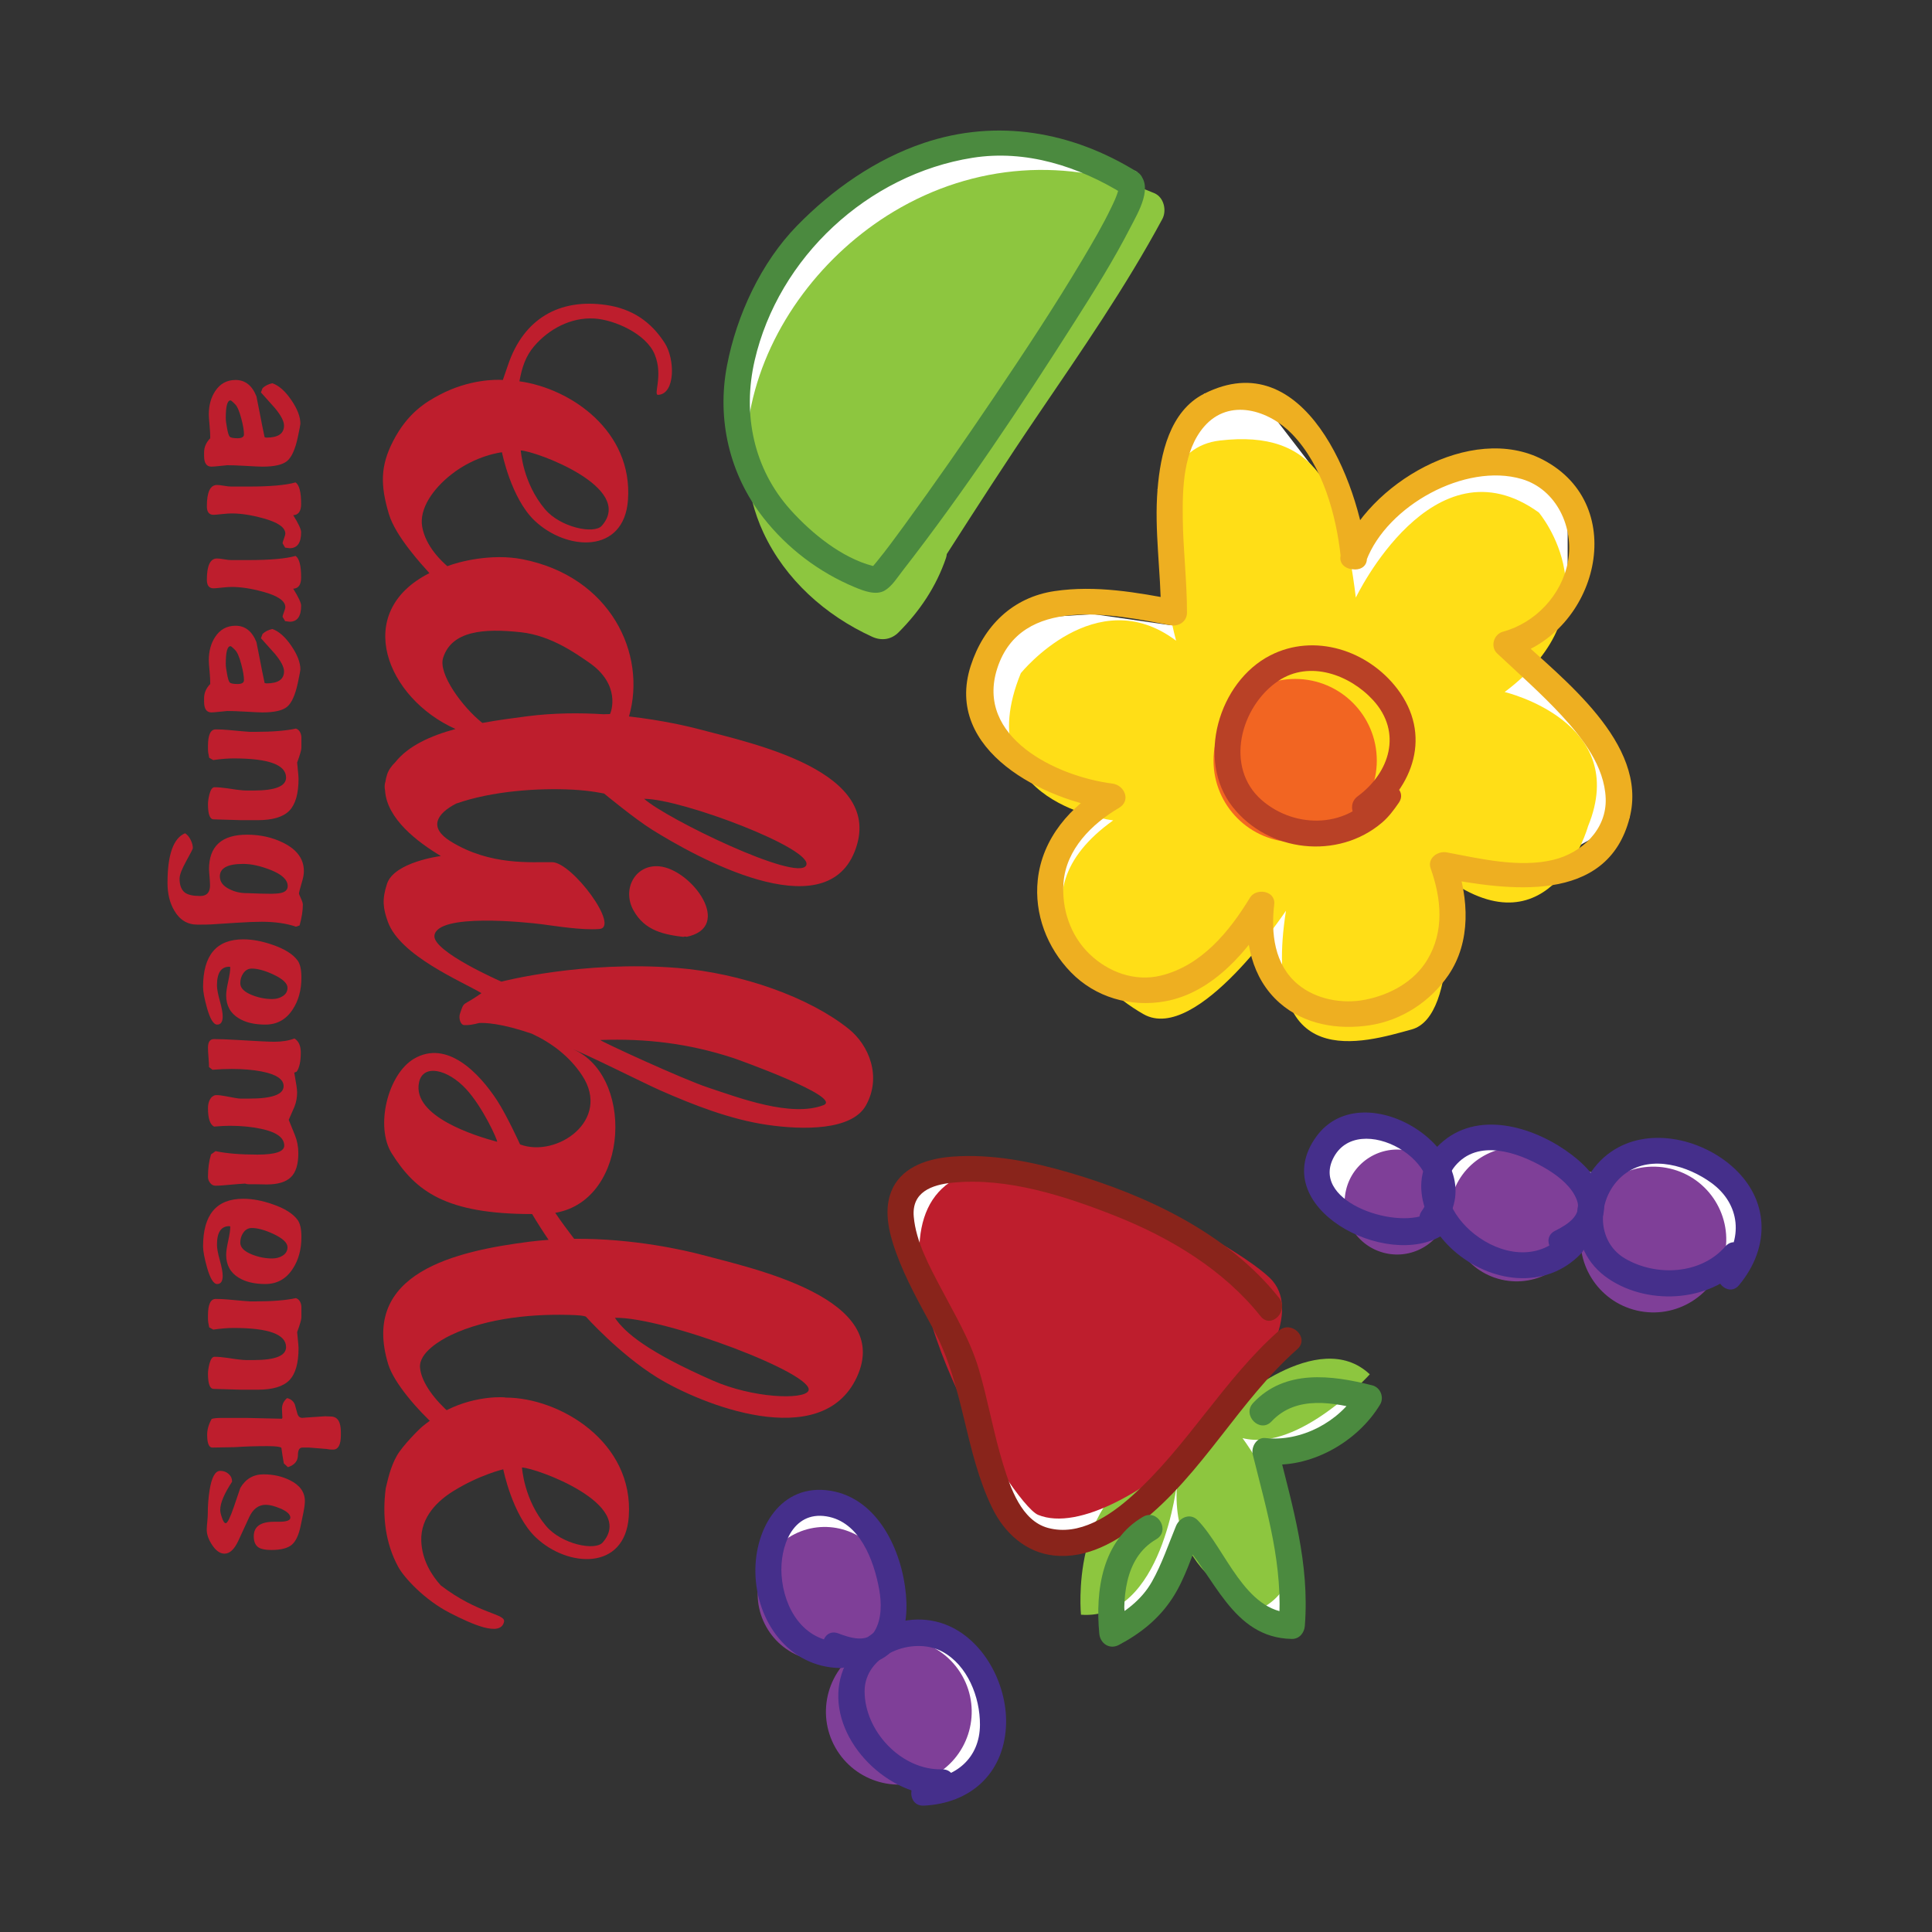 <?xml version="1.0" encoding="utf-8"?>
<!-- Generator: Adobe Illustrator 16.0.0, SVG Export Plug-In . SVG Version: 6.00 Build 0)  -->
<!DOCTYPE svg PUBLIC "-//W3C//DTD SVG 1.1//EN" "http://www.w3.org/Graphics/SVG/1.1/DTD/svg11.dtd">
<svg version="1.1" xmlns="http://www.w3.org/2000/svg" xmlns:xlink="http://www.w3.org/1999/xlink" x="0px" y="0px"
	 width="555.994px" height="555.994px" viewBox="0 0 555.994 555.994" enable-background="new 0 0 555.994 555.994"
	 xml:space="preserve">
<rect x="0" y="0" width="555.994" height="555.994" fill="#333333" stroke="none"/>
<g id="Layer_2">
</g>
<g id="Layer_1">
	<path fill="#FFFFFF" d="M327.251,49.482c0,0-60.598-30.236-101.096,23.762c0,0-36.285,51.014,1.357,73.504L327.251,49.482z"/>
	<polygon fill="#FFFFFF" points="451.146,143.738 451.146,175.236 434.515,189.021 460.144,212.734 468.981,235.324 447.03,247.439 
		414.333,252.529 388.147,292.23 362.649,277.232 362.649,253.232 301.153,260.732 307.151,241.234 318.251,226.018 
		290.653,218.734 281.653,197.736 290.653,178.236 314.651,176.736 336.841,179.928 333.122,140.824 346.521,113.311 
		364.149,116.74 379.149,136.238 385.979,159.297 401.647,140.738 427.146,131.738 	"/>
	<polygon fill="#FFFFFF" points="501.692,360.801 501.692,345.467 482.36,330.135 463.026,338.801 429.692,329.467 411.692,334.135 
		395.026,322.801 379.026,330.801 385.026,347.467 411.692,352.135 	"/>
	<polygon fill="#FFFFFF" points="353.815,404.828 390.692,400.406 382.36,412.799 361.026,416.133 371.757,464.16 360.36,462.799 
		343.026,443.465 324.36,466.799 318.36,440.799 299.026,444.131 282.36,418.133 257.026,345.467 270.36,336.801 	"/>
	<polygon fill="#FFFFFF" points="257.692,470.799 277.692,474.131 285.026,496.799 275.692,513.465 248.36,499.465 246.851,475.518 
		223.692,445.465 233.026,432.131 248.36,437.465 	"/>
	<g>
		<path fill="#BE1E2D" d="M58.733,130.176c0-1.49,0.592-2.844,1.766-4.059v-0.236c0-0.902-0.059-2-0.176-3.295
			c-0.156-1.725-0.236-2.805-0.236-3.234c0-2.668,0.607-4.924,1.824-6.766c1.412-2.158,3.373-3.236,5.883-3.236
			c2.746,0,4.746,1.568,6.002,4.707l1.176,5.941c0.195,1.098,0.588,3.039,1.178,5.824c0.234,0.078,0.412,0.117,0.529,0.117
			c3.373,0,5.059-1.156,5.059-3.471c0-1.256-0.883-2.941-2.646-5.059l-4-4.473l0.469-1.234c0.746-0.705,1.689-1.178,2.824-1.412
			c1.885,0.666,3.697,2.273,5.441,4.824c1.748,2.549,2.621,4.824,2.621,6.824c0,0.275-0.258,1.609-0.768,4
			c-0.744,3.414-1.762,5.658-3.059,6.738c-1.293,1.076-3.666,1.617-7.117,1.617c-0.707,0-2.414-0.08-5.119-0.236
			c-2.039-0.117-3.727-0.176-5.061-0.176c0.158,0-0.998,0.117-3.469,0.354c-0.393,0.039-0.729,0.059-1.004,0.059
			c-1.41,0-2.117-1.021-2.117-3.061V130.176z M70.208,124.998c0-1.137-0.258-2.646-0.766-4.529
			c-0.551-2.117-1.139-3.492-1.766-4.117l-0.41-0.412c-0.473-0.471-0.787-0.707-0.943-0.707c-0.902,0-1.352,1.686-1.352,5.061
			c0,0.666,0.115,1.607,0.352,2.824c0.236,1.373,0.492,2.215,0.766,2.529c0.273,0.312,1.039,0.471,2.293,0.471
			C69.599,126.117,70.208,125.744,70.208,124.998z"/>
		<path fill="#BE1E2D" d="M84.386,148.268c1.516,2.426,2.275,4.057,2.275,4.891c0,3.072-1.1,4.607-3.299,4.607l-1.309-0.17
			l-0.738-1.252c0-0.189,0.133-0.635,0.398-1.338c0.264-0.701,0.396-1.184,0.396-1.449c0-1.783-2.16-3.262-6.484-4.436
			c-3.334-0.91-6.311-1.365-8.928-1.365c-0.682,0-1.555,0.057-2.615,0.17c-1.443,0.152-2.314,0.229-2.615,0.229
			c-1.289,0-1.936-0.816-1.936-2.445c0-4.096,0.971-6.143,2.912-6.143c0.459,0,1.133,0.076,2.029,0.229
			c0.895,0.15,1.57,0.227,2.025,0.227h4.971c6.242,0,10.773-0.398,13.592-1.195c1.066,0.721,1.6,2.787,1.6,6.199
			C86.661,147.111,85.901,148.191,84.386,148.268z"/>
		<path fill="#BE1E2D" d="M84.386,169.422c1.516,2.428,2.275,4.059,2.275,4.893c0,3.07-1.1,4.607-3.299,4.607l-1.309-0.172
			l-0.738-1.25c0-0.191,0.133-0.637,0.398-1.338c0.264-0.701,0.396-1.186,0.396-1.449c0-1.783-2.16-3.262-6.484-4.436
			c-3.334-0.912-6.311-1.365-8.928-1.365c-0.682,0-1.555,0.057-2.615,0.17c-1.443,0.152-2.314,0.229-2.615,0.229
			c-1.289,0-1.936-0.816-1.936-2.447c0-4.094,0.971-6.143,2.912-6.143c0.459,0,1.133,0.076,2.029,0.229
			c0.895,0.152,1.57,0.229,2.025,0.229h4.971c6.242,0,10.773-0.398,13.592-1.195c1.066,0.721,1.6,2.787,1.6,6.199
			C86.661,168.266,85.901,169.348,84.386,169.422z"/>
		<path fill="#BE1E2D" d="M58.733,200.904c0-1.492,0.592-2.844,1.766-4.061v-0.234c0-0.902-0.059-2-0.176-3.295
			c-0.156-1.727-0.236-2.805-0.236-3.236c0-2.668,0.607-4.922,1.824-6.766c1.412-2.158,3.373-3.236,5.883-3.236
			c2.746,0,4.746,1.568,6.002,4.707l1.176,5.941c0.195,1.098,0.588,3.041,1.178,5.826c0.234,0.078,0.412,0.117,0.529,0.117
			c3.373,0,5.059-1.156,5.059-3.471c0-1.256-0.883-2.941-2.646-5.061l-4-4.471l0.469-1.236c0.746-0.705,1.689-1.176,2.824-1.412
			c1.885,0.666,3.697,2.275,5.441,4.826c1.748,2.549,2.621,4.824,2.621,6.824c0,0.273-0.258,1.607-0.768,4
			c-0.744,3.412-1.762,5.656-3.059,6.736c-1.293,1.078-3.666,1.619-7.117,1.619c-0.707,0-2.414-0.08-5.119-0.236
			c-2.039-0.117-3.727-0.176-5.061-0.176c0.158,0-0.998,0.117-3.469,0.352c-0.393,0.039-0.729,0.061-1.004,0.061
			c-1.41,0-2.117-1.021-2.117-3.061V200.904z M70.208,195.727c0-1.139-0.258-2.646-0.766-4.529
			c-0.551-2.117-1.139-3.492-1.766-4.119l-0.41-0.412c-0.473-0.471-0.787-0.707-0.943-0.707c-0.902,0-1.352,1.688-1.352,5.061
			c0,0.666,0.115,1.607,0.352,2.824c0.236,1.373,0.492,2.217,0.766,2.529c0.273,0.314,1.039,0.471,2.293,0.471
			C69.599,196.844,70.208,196.471,70.208,195.727z"/>
		<path fill="#BE1E2D" d="M61.442,235.793c-1.059-0.041-1.59-1.492-1.59-4.354c0-0.785,0.139-1.727,0.412-2.824
			c0.352-1.373,0.842-2.061,1.469-2.061c1.061,0,2.295,0.105,3.707,0.314c2.158,0.334,3.375,0.502,3.648,0.502
			c0.627,0.084,1.273,0.127,1.943,0.127h1.998c6.197,0,9.297-1.244,9.297-3.73c0-3.672-5.014-5.508-15.043-5.508
			c-1.754,0-3.727,0.158-5.91,0.471l-1.17-0.646c-0.234-1.02-0.352-1.846-0.352-2.471v-0.941c0-3.178,0.742-4.766,2.225-4.766
			c1.211,0,2.441,0.057,3.691,0.176c3.709,0.354,5.76,0.529,6.15,0.529h1.639c4.844,0,8.711-0.314,11.6-0.941
			c0.898,0.312,1.426,1.098,1.582,2.348v3.17c0,0.627-0.412,2.055-1.234,4.287c0-0.197,0.115,0.998,0.35,3.58
			c0.039,0.432,0.061,0.762,0.061,0.998c0,4.344-0.883,7.424-2.646,9.244c-1.766,1.822-4.805,2.73-9.119,2.73h-2.59
			c-0.117,0-0.842,0-2.176,0L61.442,235.793z"/>
		<path fill="#BE1E2D" d="M75.269,265.266c-1.846,0-4.277,0.1-7.297,0.295l-7.295,0.471c-0.627,0.039-1.922,0.059-3.883,0.059
			c-2.863,0-5.08-1.352-6.648-4.059c-1.295-2.197-1.941-4.844-1.941-7.941c0-8.119,1.686-12.885,5.059-14.297
			c0.629,0.393,1.158,1.02,1.59,1.883c0.432,0.861,0.646,1.666,0.646,2.412c0,0.195-0.639,1.441-1.914,3.734
			c-1.271,2.295-1.91,3.971-1.91,5.031c0,1.922,0.527,3.275,1.588,4.059c0.904,0.627,2.354,0.941,4.354,0.941
			c1.883,0,2.824-1.02,2.824-3.059c0-0.705-0.078-1.922-0.234-3.646c-0.039-0.434-0.059-0.766-0.059-1.002
			c0-6.627,3.646-9.941,10.943-9.941c3.84,0,7.332,0.783,10.471,2.352c3.92,1.961,5.883,4.668,5.883,8.119
			c0,0.824-0.137,1.707-0.41,2.648c-0.67,2.273-1.002,3.549-1.002,3.824c0,0.117,0.186,0.578,0.559,1.381
			c0.373,0.805,0.561,1.402,0.561,1.795c0,1.727-0.314,3.727-0.939,6.002l-1.061,0.354
			C82.444,265.738,79.149,265.266,75.269,265.266z M79.562,257.148c2.156-0.117,3.236-0.824,3.236-2.117
			c0-1.846-1.668-3.414-5-4.709c-2.904-1.137-5.514-1.705-7.826-1.705c-4.471,0-6.707,1.197-6.707,3.59
			c0,1.566,0.939,2.803,2.824,3.705c1.49,0.744,3.119,1.119,4.883,1.119h0.236c2.783,0.117,4.922,0.176,6.412,0.176h0.764
			C78.54,257.207,78.933,257.188,79.562,257.148z"/>
		<path fill="#BE1E2D" d="M59.558,290.035c-0.744-2.668-1.117-4.668-1.117-6c0-9.143,3.852-13.711,11.555-13.711
			c2.633,0,5.465,0.529,8.49,1.59c3.42,1.176,5.797,2.666,7.133,4.471c0.746,0.98,1.121,2.627,1.121,4.941
			c0,3.568-0.826,6.609-2.477,9.119c-1.889,2.943-4.525,4.414-7.906,4.414c-3.148,0-5.703-0.611-7.67-1.826
			c-2.398-1.451-3.6-3.646-3.6-6.588c0-0.902,0.197-2.246,0.59-4.029c0.393-1.785,0.59-3.131,0.59-4.031
			c0-0.117-0.102-0.176-0.295-0.176c-2.354,0-3.531,1.783-3.531,5.354c0,1.02,0.275,2.51,0.824,4.471
			c0.547,1.961,0.824,3.451,0.824,4.473c0,1.568-0.531,2.354-1.59,2.354C61.442,294.859,60.46,293.25,59.558,290.035z
			 M82.737,284.268c0-1.293-1.396-2.588-4.195-3.883c-2.402-1.1-4.432-1.646-6.084-1.646c-1.025,0-1.852,0.471-2.482,1.412
			c-0.553,0.824-0.828,1.764-0.828,2.824c0,1.371,1.143,2.51,3.428,3.412c1.891,0.744,3.801,1.117,5.73,1.117
			c1.143,0,2.129-0.254,2.957-0.766C82.247,286.152,82.737,285.326,82.737,284.268z"/>
		<path fill="#BE1E2D" d="M59.853,338.689c0-2.434,0.295-4.59,0.883-6.473l1.295-0.941c3.137,0.666,7.156,1,12.059,1
			c5.139,0,7.709-0.863,7.709-2.588c0-2.275-2.205-3.883-6.613-4.824c-2.77-0.588-5.773-0.883-9.012-0.883
			c-1.25,0-2.77,0.078-4.564,0.234c-1.17-0.586-1.756-2.352-1.756-5.293c0-1.375,0.371-2.453,1.111-3.236l0.525-0.354
			c0.234-0.117,0.471-0.176,0.703-0.176c0.781,0,1.658,0.096,2.635,0.293c2.379,0.473,3.82,0.707,4.328,0.707h2.633
			c6.555,0,9.832-1.197,9.832-3.59c0-2-2.148-3.412-6.447-4.234c-2.484-0.473-5.324-0.707-8.518-0.707
			c-1.854,0-3.688,0.078-5.5,0.234l-1.006-0.764c0-0.627-0.049-1.559-0.15-2.795c-0.098-1.234-0.146-2.168-0.146-2.795
			c0-1.646,0.572-2.471,1.715-2.471c1.771,0,3.938,0.078,6.5,0.236c5.75,0.352,9.375,0.529,10.871,0.529
			c2.205,0,4.137-0.314,5.791-0.941c1.223,0.744,1.832,2.096,1.832,4.059c0,2.51-0.393,4.334-1.174,5.473l-0.707,0.293
			c0.547,2.98,0.824,4.863,0.824,5.648c0,1.49-0.256,2.883-0.766,4.178c-0.08,0.156-0.234,0.51-0.471,1.059l-1.178,2.707
			l1.766,4.352c0.666,1.648,0.998,3.395,0.998,5.238c0,3.215-0.715,5.52-2.146,6.912c-1.432,1.391-3.754,2.088-6.971,2.088
			c-0.354,0-1.373-0.02-3.059-0.059h-2c-0.471,0-0.844-0.059-1.119-0.176c-0.273,0-0.352,0-0.234,0
			c-0.275,0-0.863,0.037-1.764,0.117l-4.824,0.412c-0.473,0.037-1.061,0.059-1.768,0.059c-0.586,0-1.086-0.266-1.5-0.795
			C60.06,339.896,59.853,339.314,59.853,338.689z"/>
		<path fill="#BE1E2D" d="M59.558,364.693c-0.744-2.668-1.117-4.668-1.117-6c0-9.143,3.852-13.711,11.555-13.711
			c2.633,0,5.465,0.531,8.49,1.59c3.42,1.178,5.797,2.666,7.133,4.471c0.746,0.98,1.121,2.627,1.121,4.941
			c0,3.568-0.826,6.609-2.477,9.119c-1.889,2.943-4.525,4.414-7.906,4.414c-3.148,0-5.703-0.609-7.67-1.826
			c-2.398-1.449-3.6-3.646-3.6-6.588c0-0.902,0.197-2.246,0.59-4.029c0.393-1.785,0.59-3.129,0.59-4.031
			c0-0.117-0.102-0.176-0.295-0.176c-2.354,0-3.531,1.783-3.531,5.354c0,1.02,0.275,2.51,0.824,4.471
			c0.547,1.961,0.824,3.451,0.824,4.473c0,1.568-0.531,2.354-1.59,2.354C61.442,369.518,60.46,367.908,59.558,364.693z
			 M82.737,358.926c0-1.293-1.396-2.588-4.195-3.883c-2.402-1.098-4.432-1.646-6.084-1.646c-1.025,0-1.852,0.471-2.482,1.412
			c-0.553,0.824-0.828,1.764-0.828,2.824c0,1.371,1.143,2.51,3.428,3.412c1.891,0.744,3.801,1.117,5.73,1.117
			c1.143,0,2.129-0.254,2.957-0.764C82.247,360.811,82.737,359.984,82.737,358.926z"/>
		<path fill="#BE1E2D" d="M61.442,399.697c-1.059-0.041-1.59-1.492-1.59-4.355c0-0.785,0.139-1.727,0.412-2.824
			c0.352-1.371,0.842-2.059,1.469-2.059c1.061,0,2.295,0.104,3.707,0.314c2.158,0.334,3.375,0.502,3.648,0.502
			c0.627,0.082,1.273,0.125,1.943,0.125h1.998c6.197,0,9.297-1.242,9.297-3.73c0-3.67-5.014-5.506-15.043-5.506
			c-1.754,0-3.727,0.156-5.91,0.471l-1.17-0.648c-0.234-1.02-0.352-1.844-0.352-2.469v-0.941c0-3.178,0.742-4.766,2.225-4.766
			c1.211,0,2.441,0.059,3.691,0.176c3.709,0.354,5.76,0.529,6.15,0.529h1.639c4.844,0,8.711-0.314,11.6-0.941
			c0.898,0.312,1.426,1.096,1.582,2.348v3.17c0,0.627-0.412,2.055-1.234,4.285c0-0.195,0.115,0.998,0.35,3.582
			c0.039,0.432,0.061,0.764,0.061,0.998c0,4.342-0.883,7.424-2.646,9.244c-1.766,1.82-4.805,2.73-9.119,2.73h-2.59
			c-0.117,0-0.842,0-2.176,0L61.442,399.697z"/>
		<path fill="#BE1E2D" d="M81.679,421.137c-0.273-1.533-0.51-3.029-0.705-4.484c-0.314-0.324-1.686-0.486-4.119-0.486
			c-3.293,0-6.373,0.1-9.236,0.295l-6.471,0.119c-1.02,0.037-1.531-1.199-1.531-3.715c0-1.471,0.434-2.98,1.295-4.525
			c0.588-0.193,1.529-0.291,2.826-0.291c-0.355,0,0.018,0,1.115,0h4.648c0.273,0,0.768,0,1.471,0l10.119,0.236l0.176-0.236
			l-0.115-2.352c-0.082-1.334,0.41-2.453,1.469-3.354c1.098,0.271,1.844,0.893,2.236,1.863l0.707,2.561
			c0.234,0.855,0.744,1.281,1.529,1.281c-0.551,0,1.588-0.156,6.412-0.471c0.666,0.039,1.215,0.061,1.646,0.061
			c1.961,0,2.943,1.488,2.943,4.469v0.883c0,2.785-0.746,4.176-2.236,4.176c-0.746,0-1.354-0.057-1.824-0.176l-5.117-0.41
			c-0.98,0-1.609,0-1.883,0c-0.865,0-1.295,0.725-1.295,2.176c0,1.686-0.961,2.844-2.883,3.469L81.679,421.137z"/>
		<path fill="#BE1E2D" d="M59.499,440.229c0-0.512,0.051-1.256,0.148-2.236s0.146-1.725,0.146-2.234
			c0-2.434,0.176-4.746,0.529-6.943c0.588-3.686,1.607-5.529,3.059-5.529c0.943,0,1.744,0.295,2.412,0.883s1,1.332,1,2.236
			c-2.275,3.449-3.412,6.154-3.412,8.115c0,0.553,0.158,1.275,0.473,2.182c0.35,1.096,0.725,1.646,1.117,1.646
			c0.469,0,1.236-1.531,2.295-4.59c0.43-1.217,1.059-3.061,1.881-5.531c1.531-2.627,3.766-3.939,6.707-3.939
			c2.785,0,5.314,0.566,7.59,1.703c2.863,1.412,4.295,3.412,4.295,6.002c0,0.824-0.156,2-0.471,3.529l-0.707,3.412
			c-0.549,2.746-1.41,4.617-2.588,5.617c-1.176,1-3.137,1.502-5.883,1.502c-1.688,0-2.904-0.236-3.646-0.707
			c-0.943-0.588-1.414-1.668-1.414-3.234c0-2.787,1.941-4.178,5.826-4.178h1.412c2.195,0,3.293-0.391,3.293-1.176
			c0-0.943-0.961-1.824-2.881-2.648c-1.689-0.705-3.082-1.061-4.178-1.061c-2.117,0-3.729,1.219-4.824,3.652
			c-0.512,1.135-1.551,3.389-3.117,6.762c-1.141,2.434-2.455,3.648-3.943,3.648c-1.295,0-2.49-0.844-3.59-2.529
			C60.009,443.051,59.499,441.602,59.499,440.229z"/>
	</g>
	<g>
		<path fill="#BE1E2D" d="M145.05,466.721c0.521-2.375-7.301-2.127-18.207-10.473c-2.654-2.949-5.402-7.285-5.607-12.766
			c-0.258-7.025,4.945-11.709,9.123-14.314c7.648-4.762,14.471-6.328,14.471-6.328s2.6,13.184,9.367,19.602
			c9.189,8.715,25.637,9.633,26.75-5.941c1.539-21.539-19.887-34.301-35.424-34.301c0.021-0.146-8.293-0.725-16.688,3.48
			c-2.959,1.322-6.295,4.053-7.252,4.812s-5.711,5.545-7.332,8.363c-1.916,3.334-2.666,7.082-3.25,9.5
			c-1,7.832-0.172,15.629,3.617,22.586c1.641,3.01,7.484,9.473,14.936,13.271C135.554,467.27,144.06,471.232,145.05,466.721z
			 M173.433,443.906c-2.189,2.48-11.867,0.494-16.287-4.76c-6.42-7.631-6.869-16.691-6.941-16.824
			C154.329,422.441,183.124,432.918,173.433,443.906z"/>
		<path fill="#BE1E2D" d="M129.563,406.752c-4.062-3.5-8.312-8.688-8.688-13.188c-0.357-4.291,5.953-7.941,8.85-9.328
			c10.613-5.08,24.316-6.254,35.746-5.773c2.762,0.117,3.143,0.459,3.143,0.459s9.553,10.674,20.387,17.416
			c12.373,7.697,47.436,21.91,57.584-0.025c10.488-22.672-29.65-31.195-44.559-35.191c-4.594-1.219-19.566-4.764-36.805-4.619
			c-1.938-2.521-3.797-5.041-5.434-7.475c21.674-3.645,22.902-40.689,4.197-47.451c4.348,1.572,21.449,10.191,25.893,12.154
			c9.742,4.289,20.338,8.438,30.938,9.982c10.297,1.502,24.322,1.652,28.375-5.58c4.641-8.295,0.865-17.377-4.934-22.02
			c-11.318-9.09-30.828-16.068-49.35-17.561c-27.17-2.191-50.604,3.945-50.604,3.945s-19.857-8.656-19.281-13.26
			c0.818-6.533,26.385-3.83,30.779-3.273c4.277,0.539,11.473,1.766,16.658,1.389c6.098-0.445-7.729-19.127-13.539-19.238
			c-5.811-0.109-17.748,1.125-29.229-5.98c-6.463-4.002-4.012-7.963,1.555-10.867c10.287-3.621,23.611-4.547,33.582-4.016
			c5.275,0.271,9.037,1.125,9.037,1.125s8.781,7.256,13.76,10.365c12.354,7.727,49.494,28.516,58.316,6.359
			c9.24-23.207-29.648-31.199-44.559-35.193c-3.033-0.807-10.615-2.621-20.365-3.725c5.189-18.021-5.328-40.26-30.635-45.238
			c-9.014-1.771-18.514,0.75-21.633,1.994c-1.395-1.201-6.248-5.576-7.248-11.354c-0.893-5.16,3.055-10.869,8.422-15.076
			c7.121-5.582,14.531-6.357,14.531-6.357s2.609,13.242,9.406,19.686c9.23,8.752,25.746,9.672,26.863-5.967
			c1.408-19.686-16.285-32.068-31.242-34.137c0.729-3.916,1.719-7.15,4.24-10.105c4.182-4.9,10.543-8.348,17.248-7.967
			c5.83,0.328,15.021,4.395,17.455,10.361c2.523,6.191-0.539,11.709,0.996,11.617c5.006-0.309,4.801-10.33,1.934-14.834
			c-4.01-6.303-9.516-9.969-16.973-11.043c-13.428-1.932-23.646,3.973-28.137,17.139c-0.594,1.75-1.137,3.316-1.533,4.447
			c-2.012-0.164-9.779-0.162-18.088,4.215c-3.826,2.018-9.271,5.105-13.555,13.5c-3.57,7-3.664,12.486-1.143,20.889
			c1.947,6.486,9.609,14.695,11.656,16.986l0,0c-22.301,11.26-12.334,36,7.506,44.854c-7.203,1.953-13.611,4.871-17.326,9.559
			c-1.096,1.062-1.926,2.236-2.357,3.531c-0.242,0.725-0.395,1.438-0.498,2.143c-0.025,0.096-0.068,0.178-0.09,0.273
			c-0.162,0.686-0.146,1.422,0,2.18c0.5,8.164,9.334,14.842,16.061,18.869c0,0-13.406,1.684-15.498,7.99
			c-1.498,4.555-1.123,7.123,0.238,10.926c3.508,9.805,21.295,17.166,26.936,20.545c-5.584,4.018-4.861,1.973-6.188,5.945
			c-0.416,1.254,0.125,3.16,1.205,3.25c1.078,0.09,2.684-0.15,4.301-0.598c1.664-0.096,6.354,0.043,15.195,3.082
			c5.758,2.68,10.832,6.525,14.436,11.969c8.555,12.914-7.277,23.846-17.832,19.889c0,0-3.771-8.295-6.596-12.631
			c-5.299-8.117-14.496-17.508-23.873-12.061c-7.617,4.428-11.305,19.574-6.453,27.287c6.889,10.943,15.559,17.441,40.395,17.443
			c1.486,2.504,3.082,5,4.734,7.422c-1.812,0.133-3.635,0.295-5.465,0.529c-21.137,2.705-48.789,8.855-40.676,35.303
			c1.654,5.389,8.541,13.248,13.574,17.738C126.675,409.189,127.991,407.648,129.563,406.752z M232.614,400.314
			c-1.48,2.545-15.896,2.078-27.48-3.014c-18.621-8.188-25.283-13.725-28.174-18.059
			C191.087,378.922,235.317,395.656,232.614,400.314z M231.97,249.105c-2.705,4.658-40.043-13.387-46.605-19.221
			C196.21,229.885,234.675,244.447,231.97,249.105z M173.181,151.307c-2.199,2.492-11.918,0.498-16.355-4.779
			c-6.449-7.664-6.898-16.762-6.971-16.896C153.997,129.75,182.913,140.273,173.181,151.307z M127.515,189.344
			c2.432-7.771,11.607-8.592,22.473-7.385c8.668,0.963,15.879,6.205,19.477,8.672c9.293,6.371,6.443,14.225,6.08,14.861
			c-0.586,0.008-1.205,0.025-1.852,0.053c-6.844-0.424-14.346-0.391-21.922,0.578c-4.078,0.523-8.533,1.111-12.957,1.93
			C133.171,203.578,126.063,193.992,127.515,189.344z M211.073,304.492c0.934,0.305,31.799,11.303,25.871,13.566
			c-9.324,3.539-24.17-2.096-33.158-5.078c-7.262-2.393-30.816-13.25-31.045-13.688
			C186.097,298.805,198.358,300.328,211.073,304.492z M120.591,311.49c1.133-5.398,8.209-3.842,13.535,1.908
			c4.797,5.178,9.096,14.693,8.951,15.191C136.854,326.924,118.538,321.301,120.591,311.49z"/>
		<path fill="#BE1E2D" d="M189.659,249.307c-6.889-0.57-10.701,6.6-7.385,12.625c3.277,5.957,8.732,7.041,14.932,7.76
			c-1.549-0.18,0.883-0.24,0.25-0.057C211.397,266.844,198.956,250.078,189.659,249.307z"/>
	</g>
	<g>
		<g>
			<path fill="#8DC63F" d="M219.669,153.23c6.287,13.52,17.857,23.875,31.34,30.027c2.668,1.217,5.48,0.83,7.578-1.273
				c6.123-6.131,10.85-13.189,13.645-21.389c0.133-0.393,0.205-0.771,0.232-1.139c8.609-13.436,17.244-26.832,26.229-40.049
				c12.51-18.412,25.219-36.74,35.795-56.355c1.332-2.469,0.479-6.275-2.271-7.447c-24.754-10.559-51.967-8.547-75.025,5.283
				c-20.088,12.047-36.018,32.633-40.965,55.684C213.618,128.723,214.394,141.891,219.669,153.23z"/>
		</g>
		<path fill="#FFDE17" d="M390.183,171.98c0,0,22.213-46.51,52.672-24.484c0,0,22.9,27.072-9.84,51.656
			c0,0,36.324,8.541,23.994,38.635c0,0-10.34,36.961-40.801,14.939c0,0,3.988,39.689-9.943,43.525
			c-13.932,3.834-43.541,13.111-36.189-34.152c0,0-25.621,38.451-40.965,29.775c-15.338-8.676-39.297-34.031-8.75-55.785
			c0,0-42-4.756-26.582-42.373c0,0,21.592-26.711,44.684-9.332c0,0-15.107-54.408,12.627-57.613
			C378.819,123.562,386.292,140.418,390.183,171.98z"/>
		<circle fill="#F26522" cx="372.724" cy="218.877" r="23.493"/>
		<path fill="#7F3F98" d="M240.411,502.936c-5.707-10.082-2.162-22.879,7.918-28.586c10.082-5.709,22.881-2.162,28.584,7.916
			c5.711,10.082,2.166,22.881-7.916,28.588C258.917,516.561,246.12,513.016,240.411,502.936z"/>
		<path fill="#7F3F98" d="M220.552,468.234c-5.252-9.275-1.99-21.049,7.283-26.299s21.049-1.988,26.303,7.283
			c5.25,9.275,1.984,21.049-7.287,26.299C237.573,480.77,225.804,477.51,220.552,468.234z"/>
		<g>
			<path fill="#EEAF21" d="M393.212,161.291c5.959-15.721,28.432-28.23,44.74-23.426c10.025,2.955,15.08,13.986,13.275,23.758
				c-1.77,9.582-9.373,17.654-18.707,20.166c-2.662,0.717-3.725,4.33-1.654,6.268c6.285,5.885,12.74,11.568,18.592,17.896
				c6.002,6.496,12.273,14.592,12.631,23.797c0.35,8.977-6.918,15.729-15.059,17.689c-9.82,2.367-21.027-0.318-30.703-2.143
				c-2.572-0.484-5.65,1.695-4.613,4.613c3.105,8.732,3.982,18.117-0.979,26.33c-3.828,6.338-10.75,10.055-17.834,11.455
				c-6.574,1.299-14.141-0.068-19.367-4.398c-6.834-5.662-7.807-14.77-6.836-23.055c0.457-3.904-5.199-4.836-6.988-1.893
				c-5.959,9.805-13.971,19.537-25.594,22.4c-7.527,1.854-15.211-0.99-20.633-6.262c-5.471-5.32-7.996-12.926-7.426-20.447
				c0.729-9.602,8.127-16.949,15.979-21.547c3.518-2.059,1.574-6.543-1.893-6.988c-16.152-2.07-39.557-13.332-33.148-33.17
				c6.824-21.121,33.387-15.541,49.846-12.408c2.369,0.449,4.744-1.031,4.748-3.617c0.012-9.051-1.104-18.072-1.213-27.125
				c-0.107-8.684,0.143-19.469,6.137-26.408c7.27-8.414,18.768-4.684,25.367,2.178c8.746,9.094,12.65,23.125,13.967,35.34
				c0.512,4.756,8.018,4.807,7.5,0c-2.322-21.557-17.998-61.584-46.826-46.984c-9.947,5.037-12.572,17.453-13.398,27.514
				c-0.975,11.85,0.982,23.648,0.967,35.486c1.582-1.205,3.164-2.41,4.746-3.615c-11.662-2.219-23.445-4.338-35.316-2.596
				c-12.127,1.777-20.467,10.064-24.158,21.492c-7.9,24.451,21.291,38.916,40.783,41.414c-0.631-2.328-1.262-4.658-1.893-6.988
				c-10.109,5.92-18.316,15.162-19.602,27.182c-1.055,9.844,2.678,19.547,9.529,26.592c7.074,7.273,17.182,10.121,27.045,8.379
				c13.855-2.447,24.078-14.707,30.963-26.035c-2.33-0.631-4.66-1.262-6.988-1.893c-1.213,10.338,0.941,21.219,9.033,28.357
				c7.113,6.277,16.832,7.842,25.957,6.451c9.15-1.395,17.43-6.809,22.619-14.398c6.596-9.646,5.889-22.189,2.139-32.736
				c-1.537,1.537-3.074,3.074-4.613,4.613c19.412,3.66,48.205,8.016,54.648-17.205c5.471-21.416-19.447-40.059-32.812-52.57
				c-0.551,2.09-1.102,4.178-1.654,6.268c25.064-6.744,34.875-43.553,9.461-56.754c-20.633-10.717-50.422,7.047-57.996,27.029
				C384.263,163.828,391.515,165.768,393.212,161.291L393.212,161.291z"/>
		</g>
		<g>
			<path fill="#452F8B" d="M265.862,519.629c13.309-0.648,22.801-9.062,23.627-22.549c0.699-11.416-5.752-24.479-16.471-29.199
				c-13.4-5.902-30.092,3.295-31.654,17.883c-1.689,15.791,14.461,31.279,29.701,30.92c4.828-0.113,4.84-7.613,0-7.5
				c-11.658,0.275-22.234-10.961-22.25-22.459c-0.016-10.598,13.936-15.947,22.355-11.422c7.301,3.924,10.875,13.127,10.844,21.029
				c-0.039,9.592-6.92,15.348-16.152,15.797C261.05,512.363,261.026,519.865,265.862,519.629L265.862,519.629z"/>
		</g>
		<g>
			<path fill="#452F8B" d="M239.255,477.295c5.846,2.223,12.545,2.725,17.291-2.006c4.158-4.145,4.662-10.934,4.166-16.434
				c-1.133-12.572-8.023-27.641-21.732-29.846c-14.273-2.295-21.785,10.861-21.596,23.447c0.211,14.031,9.51,27.299,24.342,27.572
				c4.84,0.09,4.83-7.41,0-7.5c-10.504-0.193-16.162-9.65-16.809-19.264c-0.541-8.047,3.086-18.469,12.924-16.887
				c9.561,1.537,13.66,12.656,15.174,21.033c0.695,3.85,0.764,8.463-1.281,11.928c-2.168,3.678-7.418,1.889-10.484,0.723
				C236.722,468.34,234.782,475.592,239.255,477.295L239.255,477.295z"/>
		</g>
		<g>
			<path fill="#7F3F98" d="M471.048,377.141c-11.281-2.631-18.295-13.906-15.664-25.188c2.631-11.283,13.91-18.295,25.188-15.662
				c11.285,2.629,18.297,13.908,15.666,25.188C493.604,372.76,482.329,379.77,471.048,377.141z"/>
			<path fill="#7F3F98" d="M432.067,368.244c-10.379-2.422-16.83-12.795-14.41-23.176c2.422-10.377,12.797-16.83,23.176-14.412
				c10.379,2.422,16.828,12.799,14.408,23.174C452.819,364.213,442.448,370.662,432.067,368.244z"/>
			<path fill="#7F3F98" d="M398.632,360.631c-8.123-1.893-13.17-10.012-11.273-18.137c1.891-8.119,10.01-13.168,18.133-11.275
				c8.123,1.895,13.166,10.014,11.275,18.135C414.872,357.477,406.753,362.525,398.632,360.631z"/>
			<g>
				<path fill="#452F8B" d="M500.462,369.842c9.117-10.953,8.818-24.826-2.197-34.35c-9.186-7.939-24.135-11.293-34.654-4.01
					c-11.793,8.164-13.523,26.838-1.84,35.709c11.459,8.697,30.391,7.881,40.049-3.174c3.168-3.625-2.115-8.951-5.303-5.303
					c-7.045,8.064-19.807,8.701-28.76,3.527c-9.279-5.363-8.035-18.971,0.289-24.734c7.43-5.143,17.709-1.969,24.381,2.854
					c8.504,6.146,9.283,16.307,2.732,24.178C492.089,368.227,497.366,373.561,500.462,369.842L500.462,369.842z"/>
			</g>
			<g>
				<path fill="#452F8B" d="M451.312,360.678c5.482-2.754,10.301-7.082,10.352-13.627c0.049-6.043-4.785-11.232-9.252-14.658
					c-10.07-7.725-26.082-13.016-36.967-4.076c-10.992,9.029-6.488,23.223,2.84,31.529c10.416,9.275,26.428,11.611,36.697,0.924
					c3.352-3.484-1.945-8.795-5.303-5.303c-7.201,7.494-17.797,5.664-25.393-0.338c-6.467-5.111-11.518-14.279-4.281-20.896
					c7.121-6.516,18.592-1.834,25.572,2.482c3.268,2.02,6.867,4.959,8.23,8.682c1.621,4.424-2.926,7.119-6.281,8.805
					C443.202,356.371,447.001,362.842,451.312,360.678L451.312,360.678z"/>
			</g>
			<g>
				<path fill="#452F8B" d="M415.659,352.24c14.334-20.035-23.029-44.207-36.855-25.143c-14.67,20.227,20.252,38.615,36.492,28.252
					c4.062-2.594,0.305-9.088-3.785-6.477c-8.441,5.387-33.996-2.559-27.949-15.311c6.992-14.748,35.25,1.434,25.621,14.893
					C406.362,352.398,412.87,356.137,415.659,352.24L415.659,352.24z"/>
			</g>
		</g>
		<g>
			<path fill="#B94126" d="M394.495,235.643c12.43-9.18,17.631-24.305,7.6-37.441c-8.438-11.051-23.809-16.115-36.539-9.592
				c-14.9,7.635-21.367,30.104-10.893,43.516c10.285,13.172,30.387,15.424,43.08,4.588c1.891-1.613,3.416-3.66,4.812-5.701
				c2.738-4.004-3.764-7.75-6.477-3.785c-7.592,11.092-23.156,11.547-32.947,3.049c-10.816-9.385-6.203-26.957,4.742-34.324
				c8.986-6.049,20.615-1.777,27.322,5.586c8.385,9.205,4.797,20.773-4.486,27.629C386.864,232.006,390.599,238.52,394.495,235.643
				L394.495,235.643z"/>
		</g>
		<g>
			<path fill="#8DC63F" d="M353.815,404.828c0,0,25.494-23.389,40.383-9.322c0,0-20.268,22.463-36.623,18.359
				c0,0,26.902,36.18,6.441,48.434c0,0-27.977-5.811-25.242-35.938c0,0-4.201,40.084-27.689,38.324c0,0-3.412-34.424,21.539-42.623"
				/>
			<path fill="#BE1E2D" d="M366.261,368.652c-7.975-9.473-75.906-48.037-96.17-25.578c-20.268,22.457,21.047,89.74,28.646,92.871
				C322.058,445.561,382.392,387.807,366.261,368.652z"/>
			<g>
				<path fill="#89241B" d="M368.044,382.959c-15.9,14.055-26.365,33.281-42.215,47.494c-6.422,5.762-15.197,11.691-24.227,9.256
					c-7.662-2.066-10.838-11.578-12.904-18.252c-2.791-9.027-4.34-18.389-7.02-27.449c-2.467-8.342-6.887-15.656-10.9-23.303
					c-3.316-6.32-7.197-13.359-7.818-20.605c-0.6-7.012,5.094-9.141,11.189-9.75c15.711-1.574,32.479,3.881,46.893,9.594
					c15.729,6.232,31.115,15.488,41.746,28.861c3.01,3.787,8.279-1.559,5.303-5.301c-14.768-18.584-38.018-29.512-60.332-36.043
					c-10.836-3.172-22.277-5.443-33.609-4.611c-6.619,0.484-14.049,2.625-17.217,9.023c-2.879,5.812-1.172,12.756,0.904,18.523
					c2.801,7.781,6.943,15.061,10.871,22.309c8.723,16.102,8.871,34.926,16.844,51.283c3.473,7.127,9.625,12.793,17.729,13.656
					c9.471,1.006,17.834-3.857,25.016-9.498c17.799-13.975,28.223-35.01,45.051-49.885
					C376.978,385.053,371.651,379.77,368.044,382.959L368.044,382.959z"/>
			</g>
			<g>
				<path fill="#4B8A3F" d="M365.935,409.051c7.152-7.645,17.922-5.445,27-3.135c-0.748-1.836-1.494-3.674-2.242-5.51
					c-5.301,8.818-16.285,14.59-26.551,13.438c-2.512-0.281-4.152,2.596-3.617,4.748c4.131,16.607,8.832,31.979,7.482,49.318
					c1.25-1.25,2.5-2.5,3.75-3.75c-13.564-0.256-18.984-18.305-27.064-26.643c-2.154-2.225-5.244-0.828-6.268,1.654
					c-2.209,5.361-4.051,10.906-6.902,15.973c-3.043,5.406-7.934,8.912-13.312,11.766c1.881,1.078,3.762,2.158,5.643,3.238
					c-0.906-9.605-0.475-21.744,8.877-27.16c4.182-2.424,0.408-8.906-3.785-6.477c-11.773,6.82-13.766,21.203-12.592,33.637
					c0.27,2.842,2.975,4.654,5.643,3.238c6.273-3.328,11.553-7.537,15.441-13.527c3.684-5.67,5.662-12.486,8.221-18.693
					c-2.09,0.551-4.18,1.102-6.268,1.654c10.172,10.5,15.061,28.514,32.367,28.84c2.162,0.041,3.594-1.742,3.75-3.75
					c1.402-17.994-3.463-34.072-7.75-51.312c-1.205,1.582-2.41,3.164-3.615,4.746c12.807,1.438,26.486-6.27,33.027-17.152
					c1.232-2.051,0.094-4.914-2.24-5.508c-11.773-2.996-25.172-4.689-34.297,5.064C357.333,407.275,362.624,412.59,365.935,409.051
					L365.935,409.051z"/>
			</g>
		</g>
		<g>
			<path fill="#4B8A3F" d="M323.466,55.959c-1.047-0.793-1.42-2.242-1.443-1.824c0.07-1.236-0.15,0.471-0.26,0.848
				c-0.52,1.77-1.137,3.016-1.924,4.662c-2.447,5.119-5.336,10.035-8.232,14.908c-8.1,13.623-16.861,26.861-25.727,39.996
				c-8.359,12.385-16.889,24.666-25.705,36.73c-2.553,3.492-5.109,6.992-7.848,10.344c-0.617,0.756-1.242,1.527-1.959,2.195
				c1.096-1.021,2.68-0.467,0.809-0.951c-8.875-2.301-17.512-9.283-23.664-16.119c-10.68-11.865-13.879-27.598-10.342-42.977
				c6.836-29.707,32.568-53.57,62.672-58.355C295.226,42.971,310.497,47.9,323.466,55.959c4.119,2.561,7.883-3.93,3.785-6.477
				c-18.705-11.623-40.311-15.426-61.389-8.338c-13.844,4.656-26.322,13.398-36.477,23.795
				c-10.385,10.633-17.387,25.764-20.164,40.236c-2.99,15.576,0.691,31.34,10.461,43.826c6.854,8.76,16.082,15.754,26.355,20.008
				c2.447,1.014,6.012,2.42,8.547,0.947c2.1-1.221,3.641-3.742,5.088-5.6c17.811-22.889,34.012-47.273,49.576-71.723
				c5.65-8.875,11.27-17.84,16.074-27.209c2.168-4.223,7.014-12.09,1.928-15.943C323.394,46.561,319.663,53.078,323.466,55.959z"/>
		</g>
	</g>
</g>
</svg>
